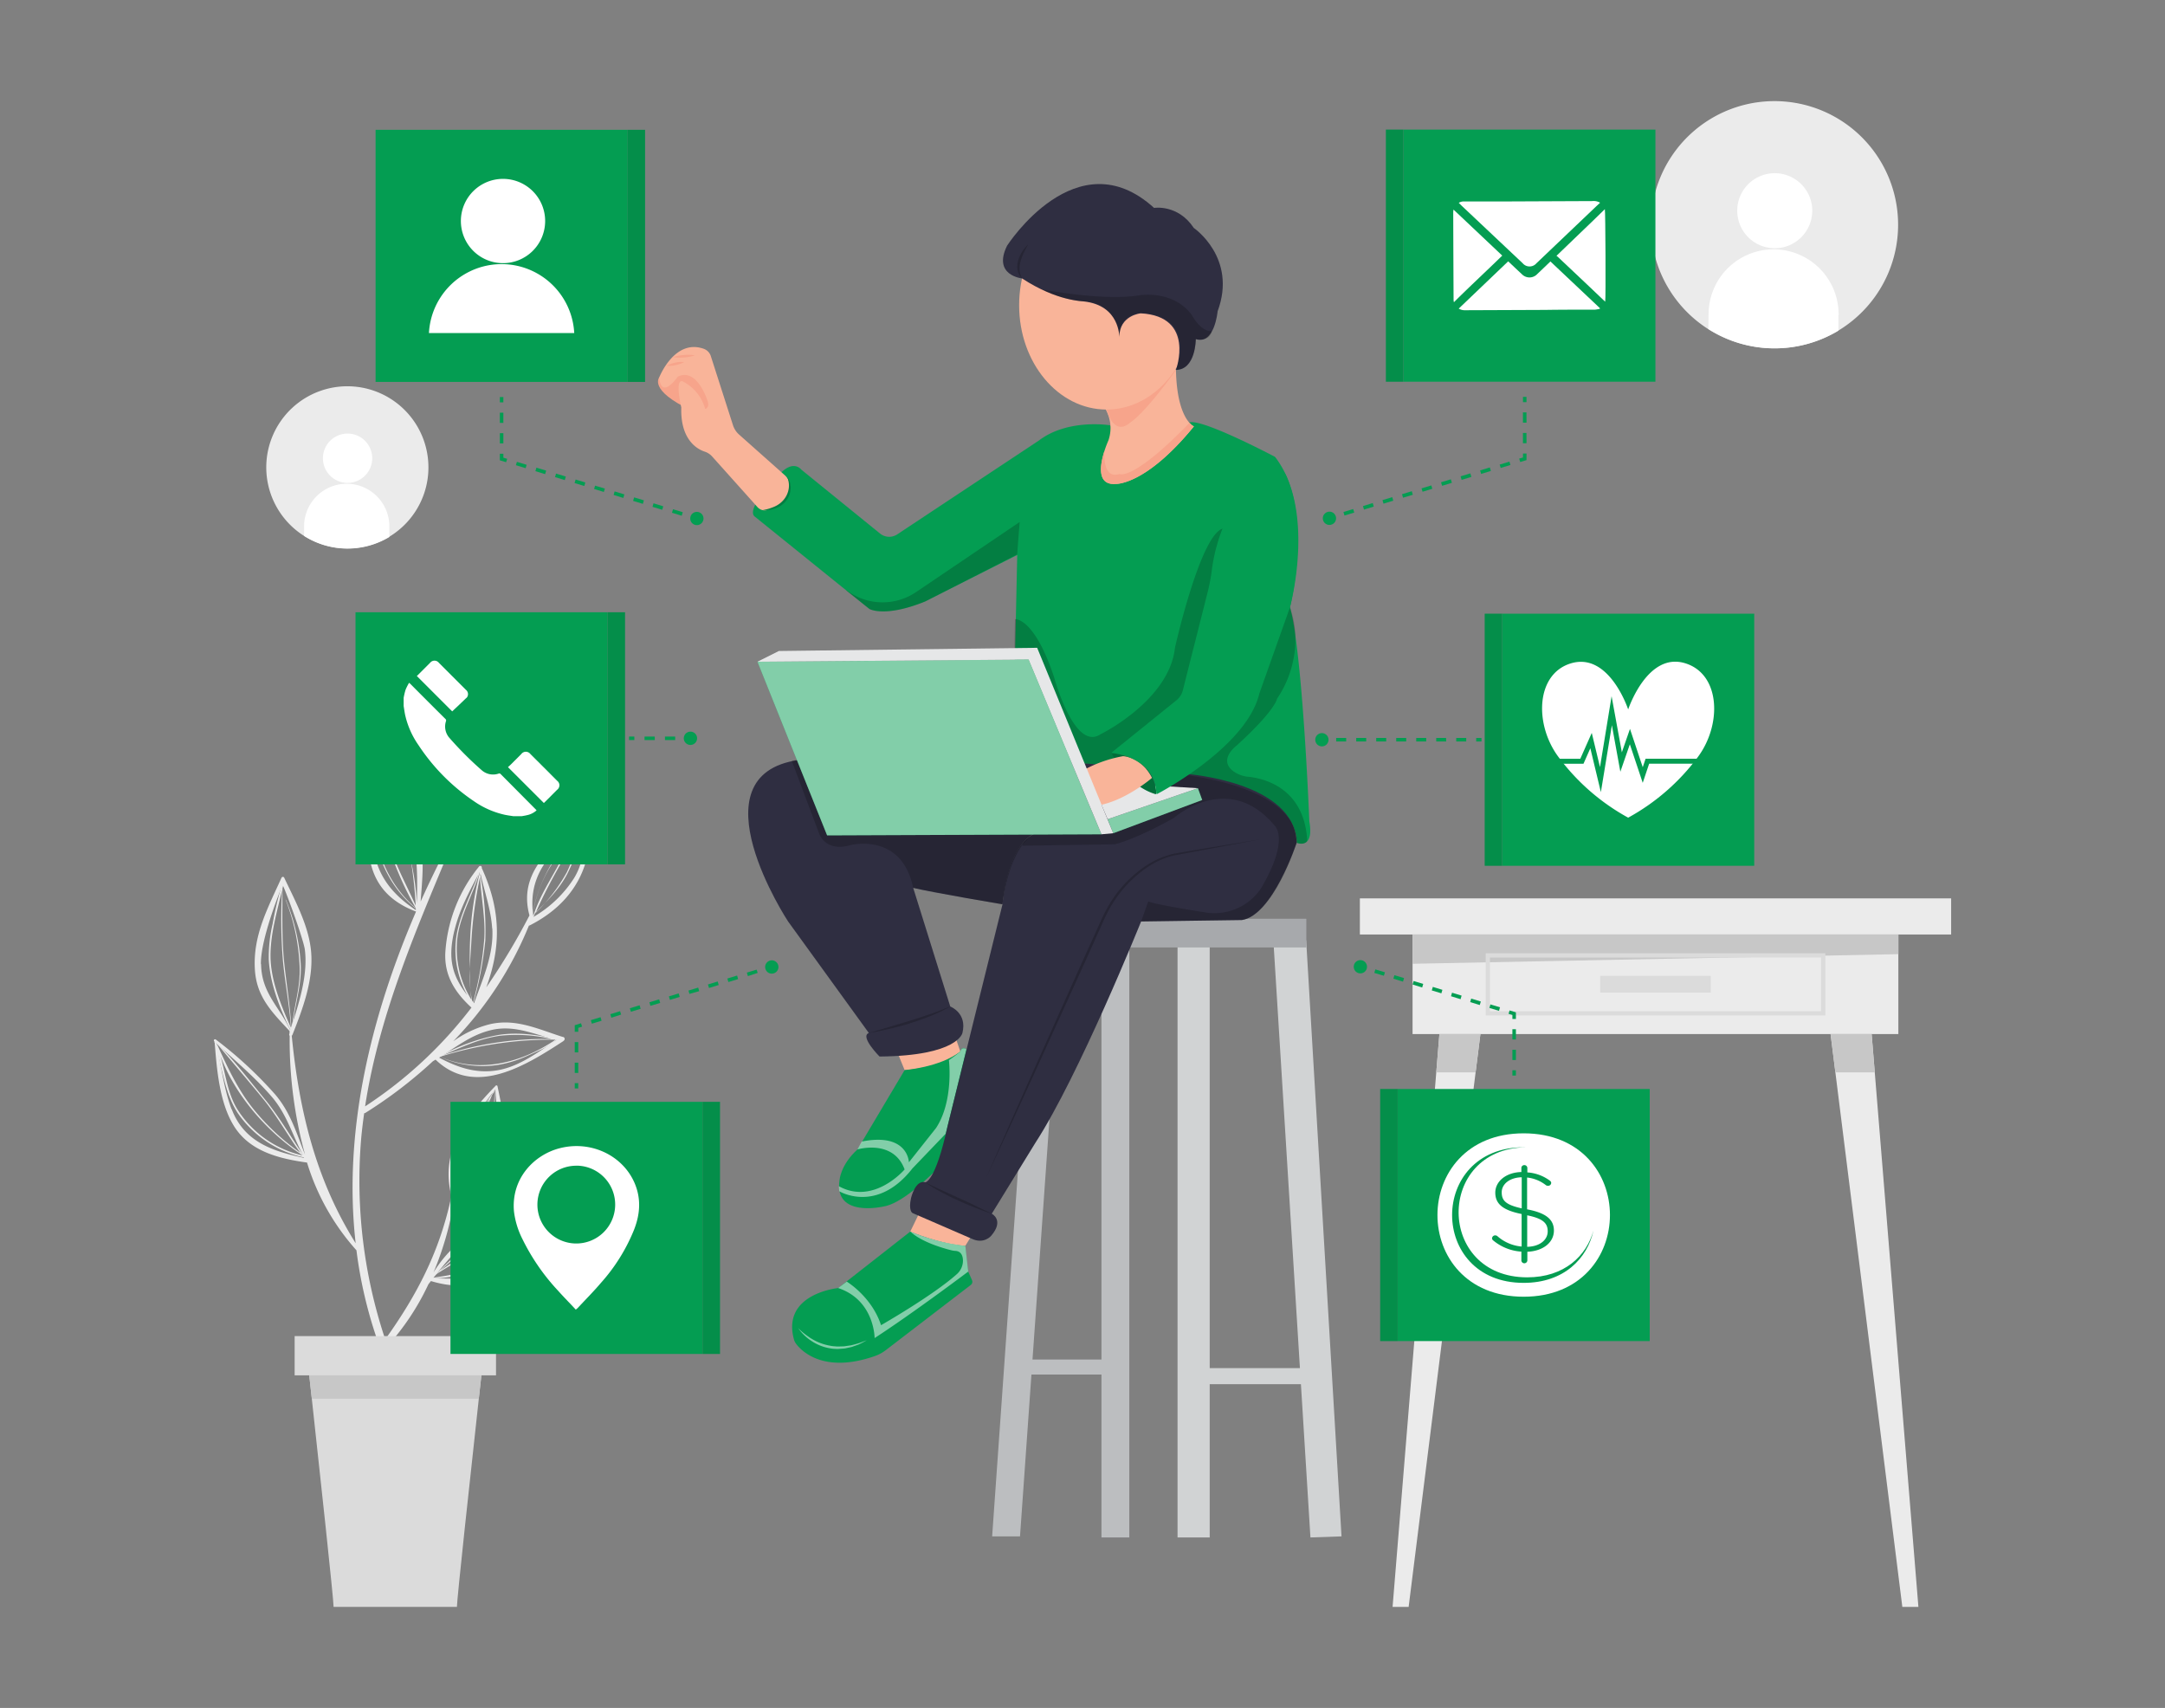 <svg id="bec3214f-247e-4f62-bd32-d0a4f7ed7242" data-name="Layer 1" xmlns="http://www.w3.org/2000/svg" width="865.76" height="682.89" viewBox="0 0 865.76 682.89"><rect x="0" y="0" width="865.76" height="682.89" fill="#808080" stroke="none"/><g id="b9735038-2446-451c-a913-0f7845df3515" data-name="freepik--background-complete--inject-30"><rect x="543.8" y="359.2" width="236.44" height="14.44" fill="#ebebeb"/><rect x="564.87" y="373.62" width="194.26" height="39.83" fill="#ebebeb"/><polygon points="759.15 381.5 564.87 385.35 564.87 373.62 759.15 373.62 759.15 381.5" fill="#c7c7c7"/><path d="M729.93,406H594.11V381.14H729.93Zm-134.11-1.7H728.23V382.84H595.82Z" fill="#dbdbdb"/><rect x="639.91" y="390.19" width="44.21" height="6.68" fill="#dbdbdb"/><polygon points="563.3 642.49 556.88 642.49 575.6 413.45 592 413.45 563.3 642.49" fill="#ebebeb"/><polygon points="592 413.46 590.07 428.77 574.35 428.77 575.6 413.46 592 413.46" fill="#c7c7c7"/><polygon points="760.72 642.49 767.15 642.49 748.45 413.45 732.03 413.45 760.72 642.49" fill="#ebebeb"/><polygon points="732.03 413.46 733.95 428.77 749.69 428.77 748.45 413.46 732.03 413.46" fill="#c7c7c7"/><path d="M735.08,132.22a49.43,49.43,0,1,1,22.68-53.51A49.44,49.44,0,0,1,735.08,132.22Z" fill="#ebebeb"/><path d="M724.7,84.48a15,15,0,1,1-14.87-15.23A15,15,0,0,1,724.7,84.48Z" fill="#fff"/><path d="M735.15,126v6.21a49.48,49.48,0,0,1-52-.65l.09-6.17a26,26,0,0,1,52,.61Z" fill="#fff"/><path d="M155.65,214.62a32.42,32.42,0,1,1,14.85-35A32.39,32.39,0,0,1,155.65,214.62Z" fill="#ebebeb"/><path d="M148.85,183.36a9.86,9.86,0,1,1-9.74-10A9.86,9.86,0,0,1,148.85,183.36Z" fill="#fff"/><path d="M155.7,210.64v4.06a32.38,32.38,0,0,1-34.1-.43v-4a17.05,17.05,0,0,1,34.1.41Z" fill="#fff"/><path d="M187.91,387.41a62.75,62.75,0,0,0,.2,8.34c-.1-1.84-.12-3.7-.15-5.56C187.93,389.27,187.91,388.33,187.91,387.41Z" fill="#ebebeb"/><path d="M155,538.13a100.17,100.17,0,0,0,16.33-24.67l1-1.26c31.42,9.67,43.7-23.24,42.93-23.29-9.38-.73-17.65-1-26,3.87a47.82,47.82,0,0,0-15.91,16,124.92,124.92,0,0,0,8.15-28.41h.15c7.35-4.18,15.52-9.77,18.59-18s.47-19.54-1.28-28a.45.45,0,0,0-.49-.4.47.47,0,0,0-.35.24h0c-12.27,12.57-22.16,26.16-17.59,44-4.64,22-13.64,39.35-26.48,57.31A200.18,200.18,0,0,1,144.45,455c.31-3.32.71-6.61,1.18-9.89a1.08,1.08,0,0,0,.49-.15,180.53,180.53,0,0,0,27-20.65l1.06-.63c15.79,15.19,36.33,2.2,51.15-7.45v-.08a.84.84,0,0,0,.41-1.09.85.85,0,0,0-.53-.45h-.14a.73.73,0,0,0-.25-.08c-9.7-3.07-18.62-7.44-29-5a42.76,42.76,0,0,0-14.59,6.82,144.77,144.77,0,0,0,30.28-46.27.79.79,0,0,0,.37-.1c18.21-9.28,26-24.83,23.87-44.72l.31-.48c.27-.44-.41-.84-.73-.48-11.55,12.53-28.82,22.59-23.6,41.71a264.12,264.12,0,0,1-17.27,28.76c5.88-16,6-30.69-1.83-47.74a.6.6,0,0,0-.35-.77.55.55,0,0,0-.36,0,.33.33,0,0,0-.29.13h0a60.35,60.35,0,0,0-13.54,34.31c-.53,9.32,3.87,16.14,10.44,22.16A171.34,171.34,0,0,1,146,442.36c5.7-37.32,21-71.95,35.47-106.69a.21.21,0,0,0,.17-.09c7.72-6.48,18.36-11.81,22.74-21.39,4.76-10.41,2.51-23.87,1.37-34.84,0,0-.57-.24-.57-.1C197,287,188.16,295.57,183.48,306c-4,9.07-3.74,18.75-3.41,28.4l-.11.1a.19.19,0,0,0,0,.27.19.19,0,0,0,.09,0v1.47q-6.3,11.93-11.84,24.22c.62-8.69,1.71-17.78-.59-26.05-2.73-10.23-16.49-28.37-16.58-28.37s-.2,0-.17.1h0c0,.24-.2,1.08-.18,1.15-3.41,22-10.47,47.34,15.68,57.18h0c-18.31,42.49-29.19,88.2-24.14,132.61-16-25.49-22.61-53.09-25.57-83a.51.51,0,0,0,.28-.31c4.05-10.23,8.33-21.55,7.51-32.75-.79-10.59-6.35-20.65-10.8-30.09a.59.59,0,0,0-.79-.28.63.63,0,0,0-.28.28c-5.4,12-11.42,22.86-10.67,36.5.61,11.05,6.63,17.05,13.88,24.79V413l-.12.51a.58.58,0,0,0,.17.62A172.82,172.82,0,0,0,122,461.71c-3.41-8.52-5.78-16.86-11.94-24.09a161.89,161.89,0,0,0-23.78-22,.47.47,0,0,0-.65.09.46.46,0,0,0,0,.61l.19.17c.85,10.67,1.84,24.14,7.67,33.62,6.28,10.23,18,13.13,29.16,14.7h.12a93.19,93.19,0,0,0,19.77,35.1,177.45,177.45,0,0,0,22.73,67.25c.44.75,1.71.08,1.36-.72A242.53,242.53,0,0,1,155,538.13Zm33-42.47c8.89-6,16.46-4.79,25.89-5.32-5.12,6.63-8.1,12.43-15.18,16.85-7.65,4.75-16.84,4.07-25.57,3.92,4.57-5.51,8.85-11.39,14.86-15.45Zm-6.13-17.48a.61.61,0,0,0-.4-.66c-.68-9.17-.92-16.54,4.44-25,3.73-5.89,7.94-11.55,12.19-17,.34,7.68,1.87,15.48.53,23.06-1.59,9.07-9,15.35-16.76,19.7Zm40.92-138.83c4.31-4.26,8.81-8,12.2-12.89-1.38,8.53-.66,16.71-5.35,24.52a47.5,47.5,0,0,1-16.3,15.62c-1.76-10.88,1.62-19.56,9.43-27.25Zm-34.7,56.4a36.73,36.73,0,0,0,.46,4,38.28,38.28,0,0,1-5.81-23c.71-10.13,6.3-18.55,9.08-28.06v.37A127.21,127.21,0,0,0,188,375.68c-.19,3.91-.19,7.83-.12,11.73.12-4,.48-8,.66-11.73a169,169,0,0,1,3.41-25c.45,8.22,2.19,16.27,1.71,24.57a138.33,138.33,0,0,1-4.45,25.39l-.34-.39a37.67,37.67,0,0,1-.79-4.47Zm8.78-24.55c.61,10.55-3.82,20.2-7.3,29.92l-.2-.26a145.5,145.5,0,0,0,4.7-24.84,118.64,118.64,0,0,0-2-26.13l.11-.45c1.58,7.15,4.19,14.43,4.63,21.76Zm-15.14.82c2-8.22,5.66-15,9.48-22.27-3.41,9.65-8.87,18.4-9.07,29a37.22,37.22,0,0,0,4.74,19.19c-6-7.71-7.93-14.51-5.17-25.9Zm14.8,39.81c9.29-2.17,17.32,1.87,26.09,3.92-7.29,4.82-14.7,10.55-23.35,12.12s-16.18-1-23.68-5C182.4,418.65,188.5,413.65,196.57,411.83ZM186.34,305.39c4.23-9.36,10.64-16.57,17.37-24a127.29,127.29,0,0,0-21.29,45c.77-7.07.85-14.1,4-21.09Zm-4.77,27.28c.17-.86.3-1.71.42-2.54a144.25,144.25,0,0,1,21.89-48.05,358.86,358.86,0,0,0-21.7,49.85Zm.8-.92a458.18,458.18,0,0,1,22.38-50.91c-1.7,9.31-2.26,19.16-5.78,28s-10.33,15.78-16.53,22.88Zm16.86-22c3.82-9.09,4.74-19.78,6-29.52,0,9.84.48,23.77-3.41,32.74-3.72,8.52-12.26,13.72-19.3,19.42C188.71,325.45,195.6,318.29,199.23,309.74Zm-47.74-1.49v-.42c4.21,8.3,9.82,15.34,12.84,24.67,2.78,8.52,2.59,19.28,2.37,28.62a103.11,103.11,0,0,0-2.06-15.56h-.11c.87,5.5,1.37,11,1.71,16.53-3.84-8.64-8.53-16.91-11.1-26.08a98,98,0,0,1-3.65-26.48c4.38,11.22,11.08,21.11,12.63,33.45h0C162.85,330.86,156.86,319.08,151.49,308.25Zm.53,14.1a105.07,105.07,0,0,0,2.64,13.83,133.73,133.73,0,0,0,11.6,26.9,46.8,46.8,0,0,1-14.75-23.56c-2.07-8.52-1.26-17.46-.62-26.22.29,3.05.79,6.09,1.2,9.05Zm-3.1,12a85.19,85.19,0,0,1,.76-11.94,55.08,55.08,0,0,0,2,19.07,45.24,45.24,0,0,0,14.6,21.8v.56c-10.9-7.21-17-16-17.33-29.49Zm-44.59,51.15c-.17-10.69,8.65-31.66,8.65-31.66.54.3,8.37,21.55,8.93,25.88,1.33,10.41-2.58,22.16-5.85,32.12-4.43-9.5-11.49-14.77-11.66-26.41Zm-11.73,58c-3.22-8.53-4.09-17.7-6.22-26.47,7.58,7,15.53,13.64,22.26,21.44,6.4,7.41,8.53,16.3,13.12,24.51-12.54-2.64-24.06-6.29-29.09-19.47Z" fill="#ebebeb"/><path d="M227.09,348.91a100.22,100.22,0,0,0,7.64-22l.52-.76a.1.1,0,0,0-.06-.13.1.1,0,0,0-.09,0l-.29.32a.16.16,0,0,0-.24,0l0,0a.09.09,0,0,0-.12,0l-.75,1.28c-10,11.2-18.59,23.87-20.94,38.82l-.8.84h0l.7-.75a12,12,0,0,1-.24,1.56s.1.11.12,0a9.42,9.42,0,0,1,.27-1.7l.53-.56c-.12.34-.24.7-.34,1s.21.23.27,0l.8-1.88C219,360.13,223.88,355.29,227.09,348.91Zm7-21.1a118.61,118.61,0,0,1-7.41,20.93A69.54,69.54,0,0,1,214.2,365c5.4-12.59,12.85-24.13,19.25-36.25Zm-21.24,38.56a54.18,54.18,0,0,1,7.89-20.95c3.28-5,7.2-9.55,10.85-14.27-3.19,5.47-6.23,11-9.3,16.55-3.27,5.85-6.82,11.68-8.88,18.08Z" fill="#ebebeb"/><path d="M224.53,415.89l-1.35-.29h-.3l.22-.36h0l-.38.24c-7.6-1.71-15.34-2.9-23.18-1.71a74.81,74.81,0,0,0-23.87,8.71l-1.2-.54h0l1.15.54h-.19l-.56.19v.12h0v.12l.95-.41a41.06,41.06,0,0,0,23.05,3.33A46.93,46.93,0,0,0,211,422.11c3.8-1.71,8.34-3.53,11.52-6.34l2,.42C224.68,416.31,224.8,415.94,224.53,415.89Zm-25.05-1.71a61,61,0,0,1,21,1.25,131.35,131.35,0,0,0-43.24,6.46c7.13-3.16,14.51-6.53,22.21-7.69Zm-23.61,8.34h.1a147.89,147.89,0,0,1,46-6.82h.2C208.28,425.13,191.59,429.29,175.87,422.52Z" fill="#ebebeb"/><path d="M182.18,478.07v.15s.1.1.12,0a3.05,3.05,0,0,0,0-.43c5.11-5.33,10-11.13,12.6-18.09,2.83-7.53,3-15.63,3-23.58l.38-.54c0-.09,0-.17-.12-.1l-.26.34v-.28h0v.4c0,.12-.37.49-.54.75l.61-1.49s0-.12-.09,0c-.46.84-.88,1.71-1.29,2.54-8.76,11.85-15,25.22-14.77,40.31l-1.07,1.16c-.1.13,0,.32.19.19l.9-.93v1.06a.18.18,0,0,0,.36,0h0Zm3.9-21.44a80.13,80.13,0,0,1,9.72-17.32c-2.2,4.72-4,9.58-5.86,14.48H190c2.1-5.44,4.55-10.71,6.82-16.06l1-1.42c-.35,7.33-.61,14.87-2.88,21.89-2.44,7.49-7.29,13.32-12.46,19a97.82,97.82,0,0,1,5.4-17.81h0a87.75,87.75,0,0,0-5.52,18l-.19.22a65,65,0,0,1,4-21Z" fill="#ebebeb"/><path d="M214.35,490.26a.13.13,0,0,0,0-.19l0,0,.29-.34c0-.1,0-.24-.15-.13a3.59,3.59,0,0,0-.51.56l-.82.25a79.53,79.53,0,0,0-21,5.34c-6.72,3-11.94,7.79-17.05,13-.79.57-1.55,1.15-2.32,1.71v.12l1.24-.8-.47.49h0l.76-.72A183.06,183.06,0,0,1,212.08,491l1-.18a65.84,65.84,0,0,1-16.93,13.36c-7.83,4.23-15.5,5.76-24.21,6.82v.1c15.78.5,31.54-8.52,41.58-20.32l.56-.1a.25.25,0,0,0,.34-.1A.24.24,0,0,0,214.35,490.26ZM176.11,508c5-4.6,10.23-9.08,16.37-11.93a73.13,73.13,0,0,1,16.88-4.65A128.49,128.49,0,0,0,176.11,508Z" fill="#ebebeb"/><path d="M116.57,412.51v-.43a.27.27,0,0,0,.12-.35l-.17-.38c-.44-9.09-2-18-2.93-27.07-.94-9.67-.63-19.36-.63-29,.2-.89.41-1.7.59-2.66a.22.22,0,0,0-.19-.27.24.24,0,0,0-.27.15,141.87,141.87,0,0,0-4.07,16.9,58.56,58.56,0,0,0-1.55,14.27c.53,9.65,4.47,19.81,8.78,28.37a.24.24,0,0,0,.17.14v.39C116.42,412.71,116.57,412.59,116.57,412.51Zm-8.4-30.4c0-8.9,2.64-17.7,4.65-26.36a201.24,201.24,0,0,0,.33,28.53c.85,8.91,2.64,17.73,3.18,26.66C112.41,402,108.2,392,108.17,382.11Z" fill="#ebebeb"/><path d="M116.86,412.78c.39-9.72,4.18-18.63,3.31-28.49a78.87,78.87,0,0,0-5.86-24.57h-.11a82.14,82.14,0,0,1,5.61,26.62c.46,9-2.83,17.49-3.17,26.41C116.64,412.94,116.86,412.92,116.86,412.78Z" fill="#ebebeb"/><path d="M124.84,462.53a23.26,23.26,0,0,1-3-.41l-.75-.52c-5-7.32-9.38-15-15-21.86-6.26-7.67-12.4-15.65-19.35-22.71,0,0-.14,0-.09.08,6,7.28,12.17,14.48,18.18,21.78,5.74,6.93,10,14.71,15.24,22A92.6,92.6,0,0,1,101,443c-6.21-7.88-10.23-16.69-14.34-25.76h-.11c.11.42.26.85.38,1.26-.26-.68-.55-1.38-.85-2a.19.19,0,0,0-.26-.05.17.17,0,0,0-.08.19c3.24,9.85,3.93,21.43,10.41,29.89a43.12,43.12,0,0,0,25.25,16.2l.4.54c.13.19.46,0,.32-.19l-.19-.27.46.09.31.18c.1,0,.19,0,.2-.12.65.11,1.32.19,2,.24C125.23,463.18,125.23,462.57,124.84,462.53Zm-4-.59a41.82,41.82,0,0,1-26.08-18.66c-3.86-6.47-4.57-14.06-6.62-21.17,5.85,15.89,18.75,30.5,32.6,39.66A1,1,0,0,1,120.8,461.94Z" fill="#ebebeb"/><path d="M193.84,537.77s-1,8.87-2.37,21.49c-3.27,29.73-8.75,80.13-8.75,83.23H133.4c0-3.07-5.46-53.5-8.71-83.23-1.38-12.62-2.37-21.49-2.37-21.49Z" fill="#dbdbdb"/><path d="M193.84,537.77s-1,8.87-2.37,21.49H124.69c-1.38-12.62-2.37-21.49-2.37-21.49Z" fill="#c7c7c7"/><rect x="117.82" y="534.21" width="80.53" height="15.69" fill="#dbdbdb"/></g><path d="M367.75,484.72,364,492.43s13.43,5.43,22,5.72l3.72-6Z" fill="#f9b499"/><path d="M358.6,420.15l3.15,7.71s15.14-.85,22.28-7.43l-2.85-8.28Z" fill="#f9b499"/><rect x="480.32" y="547.01" width="42.86" height="6.43" fill="#d1d3d4"/><polygon points="536.46 614.29 524.03 614.72 509.2 375.95 522.32 375.95 536.46 614.29" fill="#d1d3d4"/><rect x="470.89" y="375.15" width="12.86" height="239.57" fill="#d1d3d4"/><rect x="425.49" y="367.35" width="96.9" height="11.47" fill="#a7a9ac"/><rect x="440.46" y="376.86" width="11.14" height="237.86" fill="#bcbec0"/><polygon points="407.89 614.29 396.75 614.29 413.46 377.72 424.6 377.72 407.89 614.29" fill="#bcbec0"/><path d="M342.89,459.58l18.86-31.72S376,426.72,384,420.43c0,0,.86-3.14,3.15,0l7.71,24.29s-27.71,35.71-41.71,37.71c0,0-19.72,4.58-17.43-10.57C335.75,471.86,336,465.86,342.89,459.58Z" fill="#049d52"/><path d="M379.46,423.86s2,16.29-5.14,27.15l-10.86,13.71s-.28-12-18.86-8.29l-1.71,3.15s14.29-4.29,18.86,8c0,0-12.29,14.43-26.29,6.71l.14,2s15,9.14,29.29-9.14l13.29-13.86,8.28-33.71s-1.71-1.43-2.43.85A47.26,47.26,0,0,1,379.46,423.86Z" fill="#fff" opacity="0.5"/><path d="M522.61,336.5c-1.61,1.54-4.09.47-4.09.47,0-19.3-32.76-25.4-32.76-25.4-6.67-1.39-15.05-2.6-23.87-3.62l-.31,0c-18.09-2.09-38-3.41-48.68-4l-.89-.05-1.65-.09h-.19l-1.26-.07-.93,0-.32,0-.82,0-1.34-.06-.34,0H405l1.22-56.11.56-25.67h0L370,240.47c-16.26,6.6-22.35,3-22.35,3l-9-7.22-37-29.85c-3.44-3.53,10.27-17,10.27-17,5.48-5.76,8.49-1.65,8.49-1.65l31.52,25.58a5.8,5.8,0,0,0,6.86.33l56.64-37.52c11.68-8.89,28.44-6.1,28.44-6.1,6.57,7.65,32-1.21,32-1.21,6-1,34,13.84,34,13.84,16.57,21.43,6,60,6,60l0,.06A99,99,0,0,1,518,254.12a.06.06,0,0,0,0,.06c3.71,26,5.58,74.16,5.58,74.16C524.43,333.12,523.73,335.43,522.61,336.5Z" fill="#049d52"/><path d="M477.42,170.49c-19.45,23.83-31.37,23-31.37,23-7.62.54-6.1-7.87-4.39-13.21h0a44.65,44.65,0,0,1,1.61-4.26c3.18-9.53-4-16.28-4-16.28l26.21-15.88,4.77,4c.26,13.31,3.38,18.94,5.41,21.21A5.51,5.51,0,0,0,477.42,170.49Z" fill="#f9b499"/><path d="M442.48,163.75s2.78,11.11,9.53,5.16c0,0,5.16-2.78,18.27-21Z" fill="#f7a48b"/><path d="M477.42,170.49c-19.45,23.83-31.37,23-31.37,23-7.62.54-6.1-7.87-4.39-13.21-.12,1.85-.49,11.39,6,9.23,0,0,5.14,3.17,28.05-20.48A5.51,5.51,0,0,0,477.42,170.49Z" fill="#f7a48b"/><ellipse cx="442.48" cy="122.05" rx="34.94" ry="41.7" fill="#f9b499"/><ellipse cx="456.18" cy="134.76" rx="8.54" ry="9.53" fill="#f9b499"/><path d="M408.73,111.33s-11.92-1.19-6-13.11c0,0,27.8-43.28,58.77-15.09,0,0,9.53-1.58,15.88,8,0,0,17.48,11.91,9.53,33.35,0,0-1.19,13.5-8.73,11.12,0,0,0,12.31-7.94,12.31,0,0,7.94-21.44-14.1-22.63,0,0-8.54.79-8.54,9.53,0,0,.4-12.71-14.29-14.3C433.35,120.46,422.62,120.46,408.73,111.33Z" fill="#2f2e41"/><g opacity="0.2"><path d="M411.11,97.83c-.62,1.08-1.19,2.16-1.71,3.25a21.3,21.3,0,0,0-1.27,3.35,11.11,11.11,0,0,0-.42,3.48,9.09,9.09,0,0,0,1,3.42,6.34,6.34,0,0,1-1.8-3.32,9,9,0,0,1,.24-3.84,13.92,13.92,0,0,1,3.94-6.34Z"/></g><path d="M416.67,115.7s24.22,4.76,38.91,2.38c0,0,13.5-2.38,21.05,7.94,0,0,3.57,6.75,7.94,6.36,0,0-.4,4.36-6.35,3.17,0,0,0,11.91-7.94,12.31,0,0,8.34-20.25-12.31-22.63,0,0-10.33-1.19-10.33,9.53,0,0-.4-13.5-14.29-14.3A42.84,42.84,0,0,1,416.67,115.7Z" opacity="0.2"/><path d="M522.72,335.61l-.11.89c-1.61,1.54-4.09.47-4.09.47,0-19.3-32.76-25.4-32.76-25.4-6.67-1.39-15.05-2.6-23.87-3.62l-.31,0c-16.28-2-37.41-3.4-48.68-4l-.89-.05-1.65-.09h-.19l-1.26-.07-.93,0-.32,0-.82,0-1.34-.06-.34,0H405l.86-56.12a2.45,2.45,0,0,1,.36,0c1.62.18,8.38,2.24,15.36,23.41,0,0,8,29.72,18.57,22.58,0,0,27.43-13.43,29.71-34.58,0,0,10.29-46,19.43-47.71l26.57,31.71,0,.06A35.18,35.18,0,0,1,518,254.12a.06.06,0,0,0,0,.06,42.61,42.61,0,0,1-7.3,25.15s-.57,4.57-16.29,18.85c0,0-8,6-.43,10.71a12,12,0,0,0,5.22,1.69C504.92,311.16,521.3,314.63,522.72,335.61Z" opacity="0.2"/><path d="M455.85,309.75l-6.79-7.4s7.46-.34,11.62,8.67c0,0-10.24,9.54-21.16,10.93,0,0,12.5-5.93,16.28-9.56A1.89,1.89,0,0,0,455.85,309.75Z" fill="none" stroke="#ed1c24" stroke-miterlimit="10"/><path d="M407.75,208.72l-1,12.95h0L370,240.47c-16.26,6.6-22.35,3-22.35,3l-9-7.22-.31-.41a20.68,20.68,0,0,0,2.2,1.54,23.94,23.94,0,0,0,25.91-.73Z" opacity="0.2"/><path d="M400.89,361.58s1.49-24.25,13.71-28.57l60.07-23.54s43.25,3.16,43.85,27.5c0,0-9.63,29.18-21.92,30.89l-40.28.57S431.46,430.15,414,457L396.6,485.29s5.15,2.57-.28,8.86c0,0-2.86,3.43-7.72,1.14L364.89,485s-1.71-.86-.57-6c0,0,1.71-7.43,5.71-6.29,0,0,4,0,8.86-22.29Z" fill="#2f2e41"/><path d="M459.18,360.43l-2.86,8,40.28-.57s11.55-.35,21.92-30.89c0,0,3.74-20.18-44.09-27.07L414.6,333s-5.14,2.28-5.71,5.14l36.86-.57s8-1.72,23.71-10.57c0,0,21.72-19.15,40.29,3.14,0,0,6.28,5.43-5.72,25.43A22.57,22.57,0,0,1,483.18,365S462.6,361.86,459.18,360.43Z" opacity="0.2"/><path d="M394.32,471l9.47-21.56,9.56-21.52,19.28-43,4.87-10.72,2.43-5.36c.8-1.78,1.63-3.59,2.59-5.32a48.26,48.26,0,0,1,15.82-17.4,33.59,33.59,0,0,1,10.85-4.73c3.9-.7,7.74-1.33,11.62-2L504,335.58l-23.14,4.34-11.56,2.14a32.63,32.63,0,0,0-10.57,4.76A48.36,48.36,0,0,0,443.32,364c-.94,1.71-1.74,3.48-2.54,5.27l-2.41,5.37-4.83,10.74-19.49,42.87-9.82,21.4Z" opacity="0.2"/><path d="M400.89,361.58S372,356.72,365.18,355L380,402.43s6.86,2.58,4.86,10.58c0,0-1.71,9.14-33.14,9.42,0,0-8-8-4.29-9.42l-32.28-44.58s-38.58-58.57,4.28-64.57l85.54-.41s55.26,2.77,69.43,6.45c0,0-42.68,16.25-59.83,23.11C414.6,333,404,334.72,400.89,361.58Z" fill="#2f2e41"/><path d="M316.6,304.15,327.46,333s2.29,8,12.86,4.85c0,0,20.28-5.14,24.86,17.15,0,0,21.71,4.28,35.71,6.57,0,0,2.29-23.43,13.71-28.57L405,303.45l-82.4.7S321.18,303.29,316.6,304.15Z" opacity="0.2"/><g opacity="0.2"><path d="M347.46,413l8.23-2.42c2.74-.82,5.48-1.62,8.2-2.47s5.43-1.74,8.13-2.66c1.34-.48,2.69-.93,4-1.47s2.65-1.05,4-1.56a62.74,62.74,0,0,1-7.74,3.75c-2.66,1.09-5.37,2-8.1,2.89s-5.51,1.61-8.3,2.26S350.3,412.59,347.46,413Z"/></g><g opacity="0.2"><path d="M370,472.72c1.09.57,2.19,1.11,3.31,1.62s2.21,1.05,3.32,1.55l6.67,3.06c2.22,1,4.46,2,6.66,3.1s4.44,2.1,6.61,3.24c-1.17-.37-2.32-.8-3.48-1.21l-3.43-1.32c-2.29-.9-4.54-1.89-6.77-2.9s-4.44-2.1-6.6-3.28A51.2,51.2,0,0,1,370,472.72Z"/></g><path d="M387.18,508.43,386,498.15a79.39,79.39,0,0,1-22-5.72L335.18,515s-22.77,2.22-17.67,20.61a5.05,5.05,0,0,0,.84,1.69c2.26,3,11.15,12,31.52,4.89a15.69,15.69,0,0,0,4.35-2.36l34-26.08a1.59,1.59,0,0,0,.48-1.89Z" fill="#049d52"/><path d="M349.75,535s0-15.15-14.57-20l3.42-2.58s10,6,13.72,17.43c0,0,20.67-11.81,30.26-20.36a7.21,7.21,0,0,0,2.49-5.74c-.1-1.78-.8-3.52-3.12-3.61a8.87,8.87,0,0,1-1.77-.31c-3.24-.82-11.8-3.29-16.15-7.41a82.71,82.71,0,0,0,22,5.72l1.15,10.28S365.18,525,349.75,535Z" fill="#fff" opacity="0.5"/><path d="M319.18,531a22.13,22.13,0,0,0,2.81,2.5c.49.39,1,.73,1.51,1.1s1.06.66,1.6,1a21.17,21.17,0,0,0,6.95,2.47,11.16,11.16,0,0,0,1.83.22,10.3,10.3,0,0,0,1.84.07l1.85-.06,1.84-.27.93-.13c.3-.06.6-.16.9-.23l1.81-.5c1.2-.35,2.34-.88,3.55-1.28-1.1.6-2.22,1.22-3.38,1.74l-1.81.64c-.3.11-.6.23-.91.31l-.94.21c-.63.13-1.25.28-1.89.38l-1.93.14a11.32,11.32,0,0,1-1.93,0,12.4,12.4,0,0,1-1.93-.22,18.78,18.78,0,0,1-7.17-2.79A19.4,19.4,0,0,1,319.18,531Z" fill="#fff" opacity="0.5"/><rect x="409.6" y="543.58" width="33.86" height="6" fill="#bcbec0"/><path d="M263.67,150.84s-4.6,5.09,12.78,13.23l10.26,1.83-.73-15-8.07-8.8-.73,3.66Z" fill="#f7a48b"/><polygon points="479.03 315.15 442.93 327.56 445.18 333.15 480.75 319.86 479.03 315.15" fill="#049d52"/><polygon points="479.03 315.15 442.93 327.56 445.18 333.15 480.75 319.86 479.03 315.15" fill="#fff" opacity="0.5"/><polygon points="436.6 312.58 479.03 315.15 442.93 327.56 436.6 312.58" fill="#e6e7e8"/><path d="M302.87,202.72c-4-4.49-14.33-16-18.08-20.19a6.87,6.87,0,0,0-2.92-1.93c-3.11-1-9.85-4.82-9.43-17.71,0,0-2.74-11.51.55-10.41a17.55,17.55,0,0,1,9,11s1.65-.27,1.1-2.74c0,0-4.11-14-12.06-10.14,0,0-6.58,9.59-7.4.28,0,0,6.1-15.63,17.85-11.4a4.58,4.58,0,0,1,2.78,2.93L293.11,170a8.44,8.44,0,0,0,2.45,3.76l18.13,16.12a6.63,6.63,0,0,1,1.71,7.71c-1.06,2.29-3.39,4.75-8.32,6.3A4,4,0,0,1,302.87,202.72Z" fill="#f9b499"/><path d="M266.59,146.25A11.54,11.54,0,0,1,270,145a11.27,11.27,0,0,1,3.59-.24,11.65,11.65,0,0,1-3.38,1.22A11.31,11.31,0,0,1,266.59,146.25Z" fill="#f7a48b"/><path d="M269.11,142.8a18,18,0,0,1,4.36-.86,17.43,17.43,0,0,1,4.44.13,16.94,16.94,0,0,1-4.36.86A17.44,17.44,0,0,1,269.11,142.8Z" fill="#f7a48b"/><path d="M304.82,204a19.86,19.86,0,0,0,4.79-1.39,9.92,9.92,0,0,0,3.84-2.85,9,9,0,0,0,1.95-4.32,9.14,9.14,0,0,0-.62-4.84,8.13,8.13,0,0,1,1.13,2.31,7.89,7.89,0,0,1,.26,2.61,8.58,8.58,0,0,1-1.95,4.87,9.31,9.31,0,0,1-4.33,2.94A12.58,12.58,0,0,1,304.82,204Z" fill="#049d52"/><path d="M304.82,204a19.86,19.86,0,0,0,4.79-1.39,9.92,9.92,0,0,0,3.84-2.85,9,9,0,0,0,1.95-4.32,9.14,9.14,0,0,0-.62-4.84,8.13,8.13,0,0,1,1.13,2.31,7.89,7.89,0,0,1,.26,2.61,8.58,8.58,0,0,1-1.95,4.87,9.31,9.31,0,0,1-4.33,2.94A12.58,12.58,0,0,1,304.82,204Z" opacity="0.2"/><path d="M444.52,301.23c.78,1.59,6.69,13,17.48,16.26a.32.32,0,0,0,.42-.32c-.11-2.44-1.52-14.08-17.77-16.1A.12.12,0,0,0,444.52,301.23Z" fill="#049d52"/><path d="M444.52,301.23c.78,1.59,6.69,13,17.48,16.26a.32.32,0,0,0,.42-.32c-.11-2.44-1.52-14.08-17.77-16.1A.12.12,0,0,0,444.52,301.23Z" opacity="0.3"/><path d="M433.62,307.73a52.05,52.05,0,0,1,15.44-5.38s7.28.18,11.62,8.67c0,0-10.41,9-21.16,10.93Z" fill="#f9b499"/><path d="M444.79,301.08c2.46.26,16.82,2.37,17.62,16.11a.27.27,0,0,0,.39.23c3.81-2,35.94-19.67,40.78-40.09l12.28-34.57s7.87-31.47-1.52-52.54a6.56,6.56,0,0,0-10.71-1.95,70.5,70.5,0,0,0-19.08,40,73.71,73.71,0,0,1-1.52,8.08L473,276a7.4,7.4,0,0,1-2.56,4l-25.76,20.77A.15.15,0,0,0,444.79,301.08Z" fill="#049d52"/><polygon points="302.89 264.58 330.75 334.01 440.46 333.58 411.32 263.72 302.89 264.58" fill="#049d52"/><polygon points="302.89 264.58 330.75 334.01 440.46 333.58 411.32 263.72 302.89 264.58" fill="#fff" opacity="0.5"/><polygon points="311.46 260.29 302.89 264.58 411.32 263.72 440.46 333.58 445.18 333.15 414.75 259.01 311.46 260.29" fill="#e6e7e8"/><rect x="558.9" y="435.41" width="100.8" height="100.8" fill="#049d52"/><rect x="551.92" y="435.41" width="6.98" height="100.8" fill="#049d52"/><rect x="551.92" y="435.41" width="6.98" height="100.8" opacity="0.1" style="isolation:isolate"/><path d="M609.3,453.14c-45.94,0-46,65.33,0,65.33S655.31,453.14,609.3,453.14Z" fill="#fff"/><path d="M637.24,491.93c-2.46,11.23-11.78,21-27.94,21-38.16,0-38.16-54.21,0-54.21h.75c-35.89.66-35.71,52,.7,52C625.59,510.71,634.44,502.12,637.24,491.93Z" fill="#049d52"/><path d="M609.58,465.85a1.17,1.17,0,0,1,1.19,1.09v1.82a17,17,0,0,1,8.84,3.18c.46.33.7.6.7,1.05a1.22,1.22,0,0,1-1.29,1.13,1.33,1.33,0,0,1-.9-.31,14.73,14.73,0,0,0-7.45-3v12.72c7.54,1.42,10.72,4.05,10.72,8.48,0,4.82-4.41,8.24-10.62,8.48v3.54a1.21,1.21,0,0,1-1.33,1.06,1.19,1.19,0,0,1-1.06-1.06v-3.59a19.52,19.52,0,0,1-11.18-4.41,1.16,1.16,0,0,1-.55-.95,1.25,1.25,0,0,1,1.24-1.14,1.34,1.34,0,0,1,.91.32,16.73,16.73,0,0,0,9.68,4.14v-13c-7.45-1.51-10.53-4-10.53-8.55s4.36-8.1,10.43-8.24v-1.72A1.16,1.16,0,0,1,609.58,465.85Zm-1.06,17.29V470.71c-4.82.1-8,2.73-8,6S602.07,481.72,608.52,483.14Zm2.19,2.82v12.55c5-.1,8.2-2.73,8.2-6.19,0-3.19-1.78-5.1-8.24-6.41Z" fill="#049d52"/><rect x="604.79" y="427.93" width="1.41" height="2.12" fill="#049d52"/><path d="M606.2,423.83h-1.41v-4.11h1.41Zm0-8.21h-1.41v-4.11h1.41Z" fill="#049d52"/><polygon points="606.2 407.41 604.79 407.41 604.79 405.81 603.26 405.35 603.67 403.99 606.2 404.77 606.2 407.41" fill="#049d52"/><path d="M599.43,404.17,595.59,403l.41-1.41,3.84,1.16Zm-7.69-2.33-3.83-1.17.41-1.41,3.85,1.17Zm-7.67-2.34-3.83-1.18.41-1.41,3.83,1.16Zm-7.68-2.34L572.55,396l.42-1.41,3.83,1.17Zm-7.67-2.34-3.84-1.18.41-1.41,3.84,1.17Zm-7.67-2.33-3.85-1.18.41-1.41,3.85,1.17Zm-7.65-2.35L549.57,389l.41-1.41,3.84,1.17Z" fill="#049d52"/><rect x="544.17" y="385.76" width="1.41" height="2.12" transform="translate(15.93 795.16) rotate(-73.04)" fill="#049d52"/><path d="M544.76,384a2.65,2.65,0,1,0,1.77,3.32A2.65,2.65,0,0,0,544.76,384Z" fill="#049d52"/><rect x="600.7" y="245.37" width="100.8" height="100.8" fill="#049d52"/><rect x="593.72" y="245.37" width="6.98" height="100.8" fill="#049d52"/><rect x="593.72" y="245.37" width="6.98" height="100.8" opacity="0.1" style="isolation:isolate"/><path d="M678.84,302.83a86.37,86.37,0,0,1-27.75,24.1,86.48,86.48,0,0,1-27.75-24.1c-9.78-12.93-9.3-33.17,4.68-37.55,15.46-4.84,23.07,18.38,23.07,18.38s7.71-23.42,23.08-18.38C688.09,269.82,688.57,289.92,678.84,302.83Z" fill="#fff"/><polygon points="640.17 316.73 635.96 299.17 633.22 305.37 616.19 305.37 616.19 303.39 631.94 303.39 636.53 293.04 639.82 306.72 644.46 278.37 648.56 300.8 651.81 291.43 656.92 306.76 658.05 303.37 686.01 303.37 686.01 305.35 659.48 305.35 656.91 313.01 651.76 297.58 647.96 308.56 644.57 289.96 640.17 316.73" fill="#049d52"/><rect x="590.31" y="295.06" width="2.12" height="1.41" fill="#049d52"/><path d="M586.33,296.47h-4v-1.41h4Zm-8,0h-4v-1.41h3.94Zm-8,0h-4v-1.41h4Zm-8,0h-4v-1.41h4Zm-8,0h-4v-1.41h4Zm-8,0h-4v-1.41h4Zm-8,0h-4v-1.41h4Z" fill="#049d52"/><rect x="528.48" y="295.06" width="2.12" height="1.41" fill="#049d52"/><circle cx="528.61" cy="295.77" r="2.66" fill="#049d52"/><rect x="561.18" y="51.82" width="100.8" height="100.8" fill="#049d52"/><rect x="554.2" y="51.82" width="6.98" height="100.8" fill="#049d52"/><rect x="554.2" y="51.82" width="6.98" height="100.8" opacity="0.1" style="isolation:isolate"/><g id="f8ec710d-2cf7-46b6-980e-b72e70960a73" data-name="freepik--TEfYE6--inject-30"><path d="M639.86,81.05l-1.51,1.41-23.94,22.8a3.6,3.6,0,0,1-5.06.44,3.66,3.66,0,0,1-.44-.44L584.35,82.11l-1-1a3.63,3.63,0,0,1,2.13-.56h16.62l34.68-.15A5.1,5.1,0,0,1,639.86,81.05Z" fill="#fff"/><path d="M639.79,123.45a11.73,11.73,0,0,1-2,.36c-6.63,0-13.25,0-19.88.1l-32,.13a4.69,4.69,0,0,1-2.58-.65l19.78-18.9,3.83,3.61,1.63,1.52a4.23,4.23,0,0,0,6,.12l.11-.12c1.76-1.65,3.49-3.33,5.32-5.08l19.78,18.67Z" fill="#fff"/><path d="M600.73,102.2c-6.43,6.27-13,12.34-19.32,18.63a4.18,4.18,0,0,1-.14-.93q-.09-17.5-.14-35a6.73,6.73,0,0,1,.12-1.1Z" fill="#fff"/><path d="M641.9,120.63l-7.25-6.89-11.76-11.1-.47-.36c6.48-6.31,13-12.4,19.34-18.65C642,84.31,642.18,119.7,641.9,120.63Z" fill="#fff"/></g><rect x="609.02" y="158.67" width="1.41" height="2.12" fill="#049d52"/><path d="M610.44,177.21H609v-4.1h1.42Zm0-8.21H609v-4.11h1.42Z" fill="#049d52"/><polygon points="607.91 184.73 607.5 183.37 609.02 182.91 609.02 181.32 610.44 181.32 610.44 183.97 607.91 184.73" fill="#049d52"/><path d="M537.64,206.13l-.41-1.42,3.9-1.18.42,1.41Zm7.81-2.38-.41-1.41,3.9-1.2.41,1.41Zm7.8-2.37-.41-1.42,3.91-1.18.41,1.41Zm7.82-2.38-.42-1.41,3.91-1.19.41,1.42Zm7.8-2.39-.41-1.34,3.9-1.19.41,1.35Zm7.8-2.37-.41-1.41,3.92-1.19.41,1.41Zm7.82-2.37-.41-1.42,3.9-1.18.41,1.41Zm7.8-2.38-.41-1.41,3.9-1.19.41,1.41Zm7.82-2.39-.41-1.34,3.9-1.19.41,1.35Z" fill="#049d52"/><rect x="531.45" y="206.29" width="2.12" height="1.41" transform="translate(-37.18 163.84) rotate(-16.91)" fill="#049d52"/><circle cx="531.63" cy="207.23" r="2.66" fill="#049d52"/><rect x="180.14" y="440.55" width="100.8" height="100.8" fill="#049d52"/><rect x="280.94" y="440.55" width="6.98" height="100.8" fill="#049d52"/><rect x="280.94" y="440.55" width="6.98" height="100.8" opacity="0.1" style="isolation:isolate"/><g id="b02e6ba2-7f7f-4f3d-9cd1-25ad7ba7b3c9" data-name="freepik--uGJA8C--inject-30"><path d="M253.58,472.6C248.66,461.75,236.11,456,224,459.05c-10.25,2.54-19.65,12-18.47,25.29a33.07,33.07,0,0,0,3.35,11,84.84,84.84,0,0,0,14.31,20.75c2.29,2.57,4.72,5,7.07,7.54.35-.31.59-.48.78-.67,3.09-3.33,6.29-6.53,9.24-10a72.43,72.43,0,0,0,13.24-21.2C256.05,485.35,256.46,479,253.58,472.6ZM246,481.89a15.55,15.55,0,1,1-15.29-15.8l.65,0A15.54,15.54,0,0,1,246,481.89Z" fill="#fff"/></g><rect x="229.83" y="433.07" width="1.41" height="2.12" fill="#049d52"/><path d="M231.25,429h-1.42v-4.12h1.42Zm0-8.22h-1.42v-4.11h1.42Z" fill="#049d52"/><polygon points="231.25 412.55 229.83 412.55 229.83 409.91 232.35 409.13 232.77 410.49 231.25 410.96 231.25 412.55" fill="#049d52"/><path d="M236.67,409.3l-.41-1.41,3.9-1.19.41,1.42Zm7.8-2.39-.41-1.41,3.91-1.19.41,1.35Zm7.82-2.37-.42-1.41,3.91-1.19.41,1.41Zm7.8-2.37-.41-1.42,3.9-1.19L264,401Zm7.8-2.38-.41-1.41,3.92-1.19.41,1.41Zm7.82-2.39-.41-1.34,3.9-1.19.41,1.42Zm7.8-2.37-.41-1.42,3.9-1.18.41,1.41Zm7.76-2.38-.41-1.41,3.9-1.19.41,1.42Zm7.8-2.37-.41-1.41,3.9-1.19L303,389Z" fill="#049d52"/><rect x="306.67" y="386.24" width="2.12" height="1.41" transform="translate(-99.24 106.24) rotate(-16.91)" fill="#049d52"/><path d="M309.4,389.18a2.66,2.66,0,1,0-3.31-1.78h0a2.62,2.62,0,0,0,3.26,1.78Z" fill="#049d52"/><rect x="142.16" y="244.8" width="100.8" height="100.8" fill="#049d52"/><rect x="242.96" y="244.8" width="6.98" height="100.8" fill="#049d52"/><rect x="242.96" y="244.8" width="6.98" height="100.8" opacity="0.1" style="isolation:isolate"/><g id="b19b9aed-b730-475e-aa78-465cc5364efd" data-name="freepik--IaQ7Yo--inject-30"><path d="M214.57,324a8.13,8.13,0,0,1-3.92,1.95c-.65.16-1.3.26-2,.38h-3.41c-1.13-.18-2.26-.32-3.39-.56a34.66,34.66,0,0,1-12.38-5.46A80.13,80.13,0,0,1,167.4,298,34.08,34.08,0,0,1,162,285.8c-.24-1.16-.39-2.33-.58-3.51V279a28.62,28.62,0,0,1,.75-3.17,21.38,21.38,0,0,1,1.42-2.83c.26.24.41.34.53.46q7,7.06,14,14a.79.79,0,0,1,.22.9,6.86,6.86,0,0,0,1.52,6.83,136.35,136.35,0,0,0,12.72,12.72,6.86,6.86,0,0,0,6.78,1.41.7.7,0,0,1,.81.14l14.13,14.23Z" fill="#fff"/><path d="M222.76,315.8q-2.46,2.49-4.93,4.94l-.35.32-14.35-14.33c.33-.31.72-.65,1.09-1l4.24-4.24a2.26,2.26,0,0,1,3.18-.46,2.05,2.05,0,0,1,.47.46q5.37,5.34,10.7,10.7a2.23,2.23,0,0,1,.43,3.14A2,2,0,0,1,222.76,315.8Z" fill="#fff"/><path d="M186.36,279.17c-1.83,1.78-3.69,3.52-5.53,5.26L166.7,270.3A2.22,2.22,0,0,1,167,270l5-5a2.23,2.23,0,0,1,3.13-.37,2.16,2.16,0,0,1,.37.37l10.81,10.81a2.2,2.2,0,0,1,.36,3.1A2.34,2.34,0,0,1,186.36,279.17Z" fill="#fff"/></g><rect x="251.55" y="294.49" width="2.12" height="1.41" fill="#049d52"/><path d="M270,295.9h-4.09v-1.41H270Zm-8.17,0h-4.09v-1.41h4.09Z" fill="#049d52"/><rect x="274.12" y="294.49" width="2.12" height="1.41" fill="#049d52"/><path d="M276.1,297.85a2.66,2.66,0,1,0-2.66-2.65,2.65,2.65,0,0,0,2.66,2.65Z" fill="#049d52"/><rect x="150.19" y="51.9" width="100.8" height="100.8" fill="#049d52"/><rect x="250.98" y="51.9" width="6.98" height="100.8" fill="#049d52"/><rect x="250.98" y="51.9" width="6.98" height="100.8" opacity="0.1" style="isolation:isolate"/><path d="M218,88.52a16.85,16.85,0,1,1-16.65-17,16.85,16.85,0,0,1,16.65,17Z" fill="#fff"/><path d="M229.63,133.17h-58.1a29.09,29.09,0,0,1,58.1,0Z" fill="#fff"/><rect x="199.88" y="158.75" width="1.41" height="2.12" fill="#049d52"/><path d="M201.29,177.29h-1.41v-4.1h1.41Zm0-8.21h-1.41V165h1.41Z" fill="#049d52"/><polygon points="202.39 184.81 199.88 184.05 199.88 181.41 201.29 181.41 201.29 182.99 202.82 183.45 202.39 184.81" fill="#049d52"/><path d="M272.62,206.21l-3.9-1.19.41-1.41,3.9,1.18Zm-7.8-2.38-3.9-1.18.41-1.42,3.9,1.2Zm-7.74-2.37-3.91-1.19.41-1.41,3.91,1.19Zm-7.81-2.37-3.9-1.19.41-1.42,3.9,1.19Zm-7.8-2.39-3.91-1.19.41-1.34,3.91,1.18Zm-7.81-2.38-3.9-1.18.41-1.42,3.9,1.19Zm-7.8-2.37-3.92-1.19.42-1.41,3.9,1.18ZM218,189.57l-3.9-1.18.41-1.42,3.9,1.19Zm-7.8-2.38-3.9-1.19.41-1.34,3.9,1.18Z" fill="#049d52"/><rect x="277.09" y="205.99" width="1.41" height="2.12" transform="translate(-1.2 412.47) rotate(-73.06)" fill="#ffc727"/><path d="M277.91,209.85a2.65,2.65,0,1,0-1.77-3.32,2.65,2.65,0,0,0,1.77,3.32Z" fill="#049d52"/></svg>